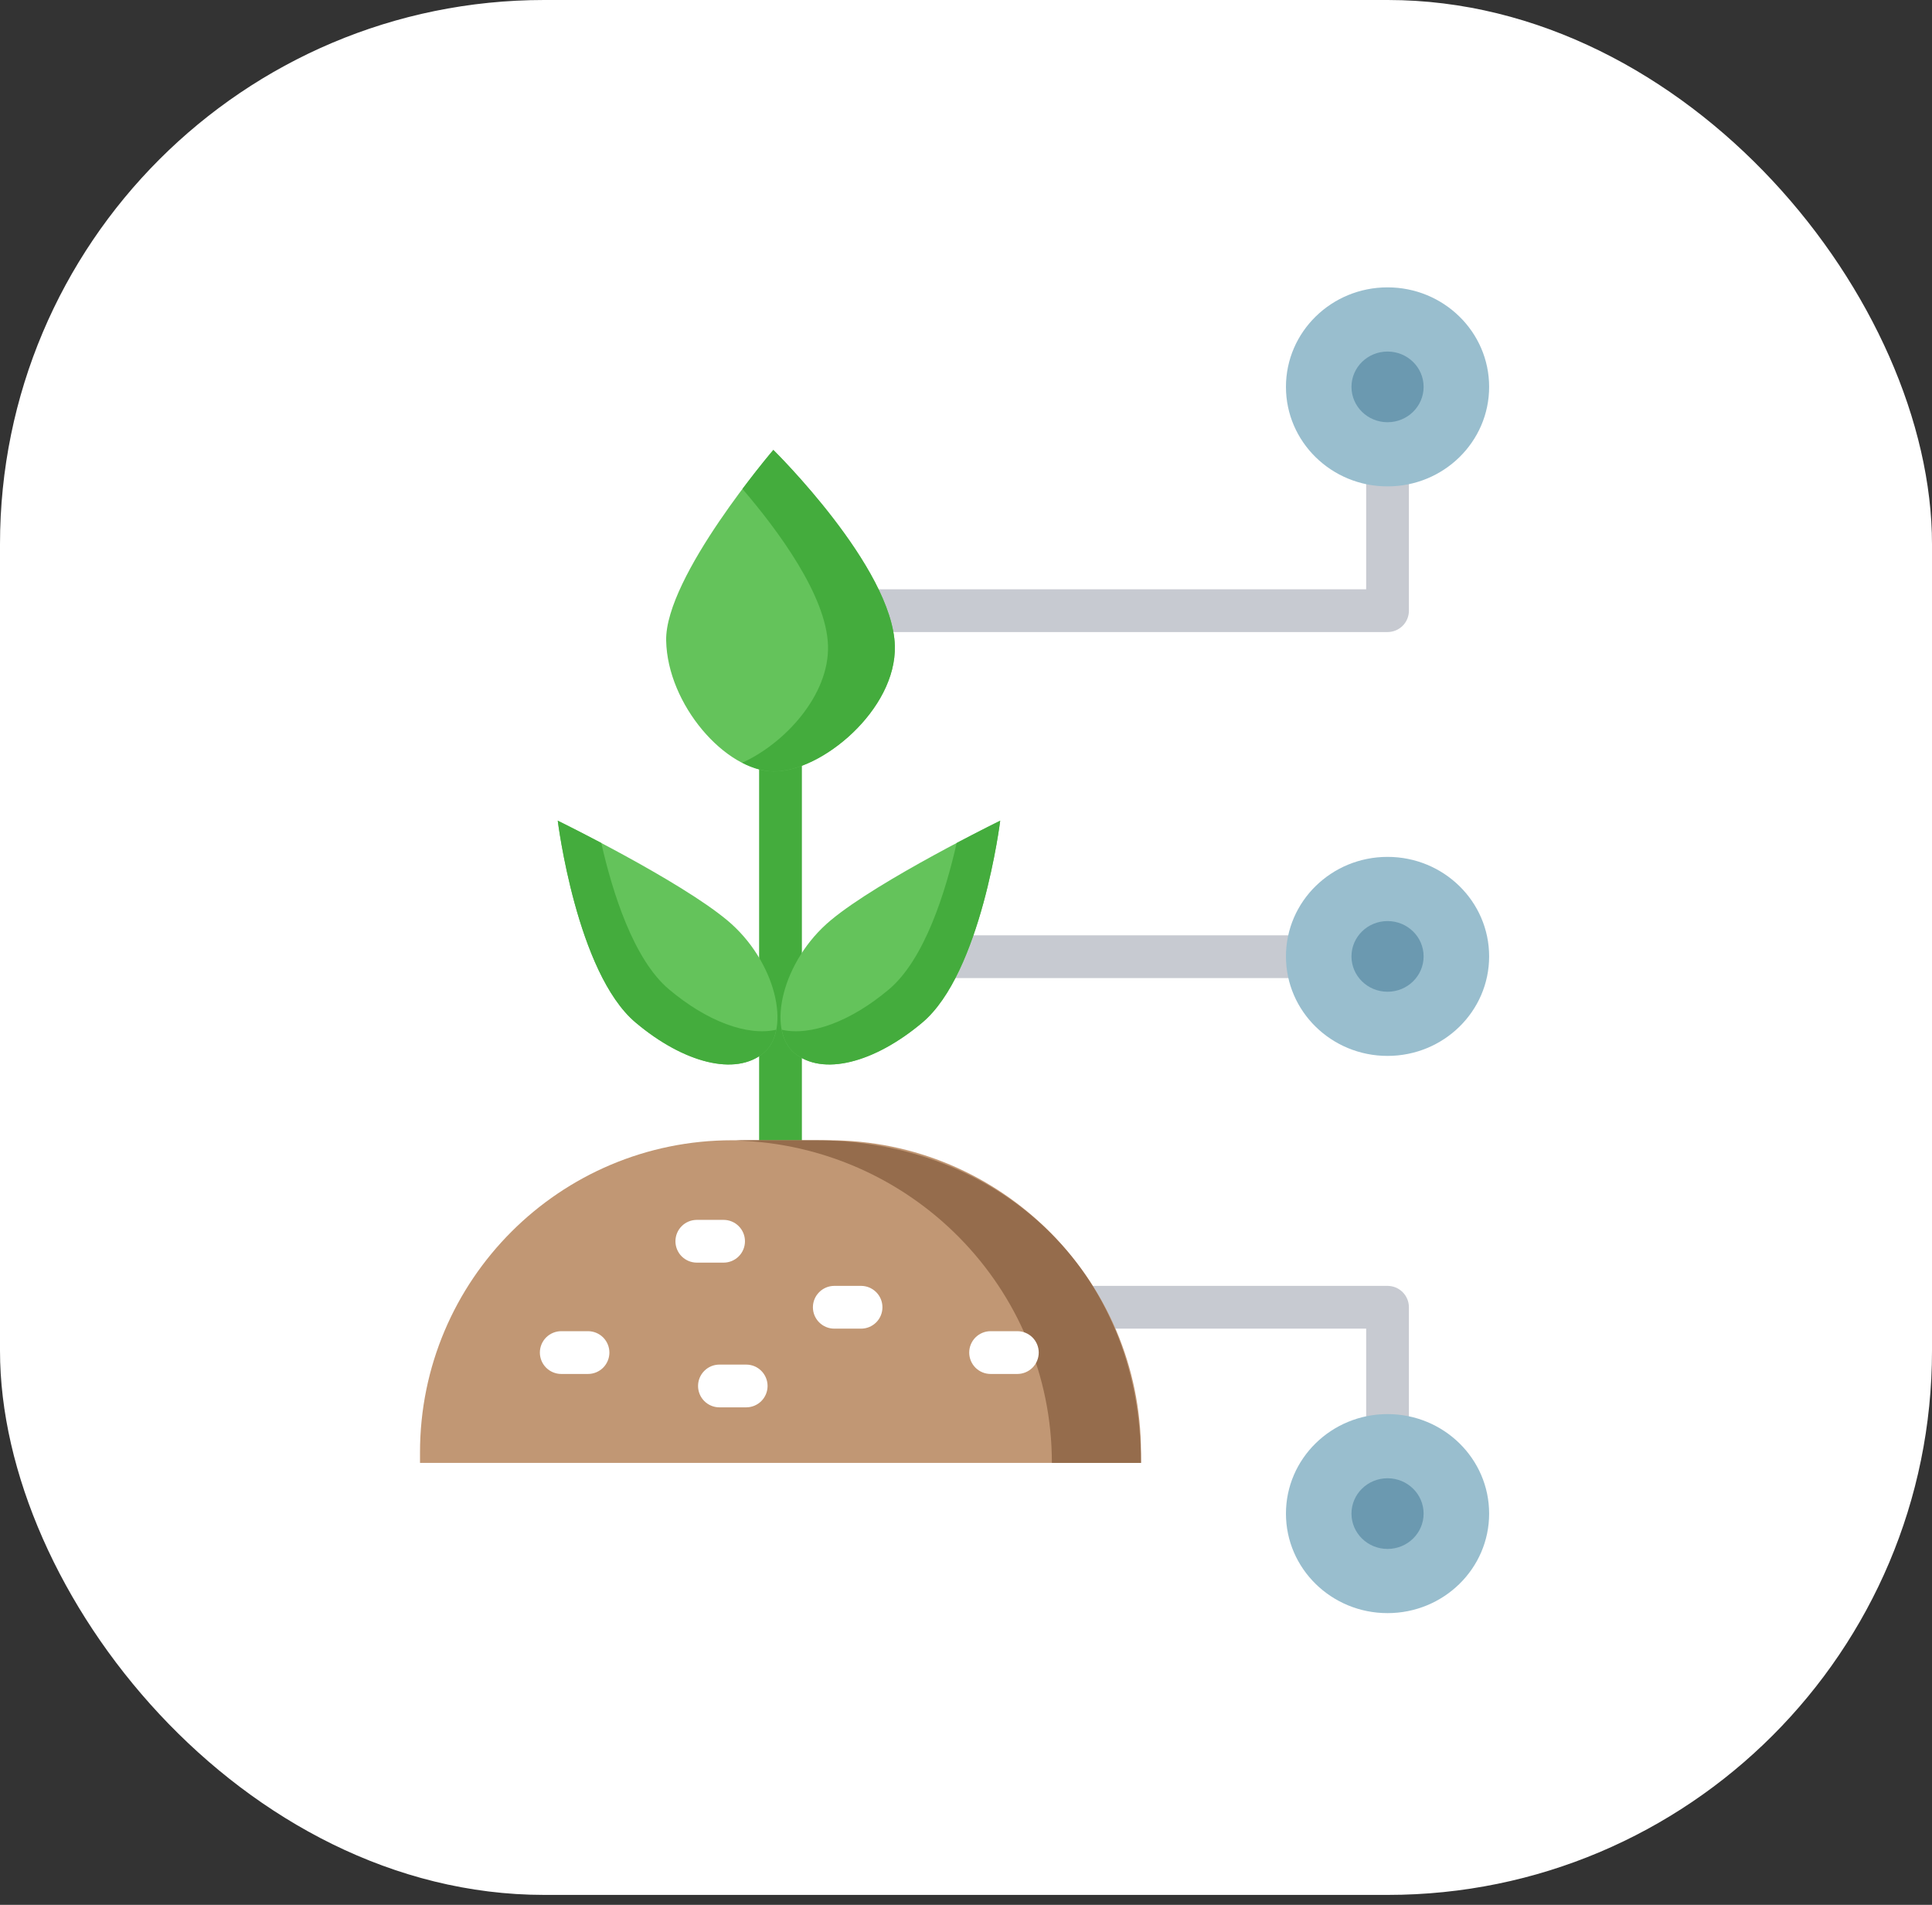 <svg width="71" height="70" viewBox="0 0 71 70" fill="none" xmlns="http://www.w3.org/2000/svg">
<rect x="0" y="0" width="71" height="70" fill="#333333" stroke="none"/>
<rect width="71" height="69.635" rx="20" fill="white"/>
<g clip-path="url(#clip0_588_2504)">
<path d="M50.991 23.227H28.683C28.474 23.227 28.274 23.144 28.127 22.997C27.98 22.85 27.897 22.65 27.897 22.441C27.897 22.233 27.98 22.033 28.127 21.886C28.274 21.738 28.474 21.656 28.683 21.656H50.206V14.166C50.206 13.957 50.288 13.757 50.436 13.61C50.583 13.463 50.783 13.38 50.991 13.38C51.2 13.38 51.4 13.463 51.547 13.61C51.694 13.757 51.777 13.957 51.777 14.166V22.441C51.777 22.65 51.694 22.85 51.547 22.997C51.4 23.144 51.2 23.227 50.991 23.227ZM50.991 35.944H32.72C32.511 35.944 32.312 35.861 32.164 35.714C32.017 35.566 31.934 35.367 31.934 35.158C31.934 34.95 32.017 34.75 32.164 34.602C32.312 34.455 32.511 34.372 32.72 34.372H50.991C51.2 34.372 51.4 34.455 51.547 34.602C51.694 34.75 51.777 34.95 51.777 35.158C51.777 35.367 51.694 35.566 51.547 35.714C51.4 35.861 51.2 35.944 50.991 35.944ZM50.991 56.478C50.783 56.478 50.583 56.395 50.436 56.248C50.288 56.101 50.206 55.901 50.206 55.692V48.826H28.683C28.474 48.826 28.274 48.743 28.127 48.596C27.98 48.449 27.897 48.249 27.897 48.04C27.897 47.832 27.98 47.632 28.127 47.485C28.274 47.337 28.474 47.254 28.683 47.254H50.991C51.2 47.254 51.4 47.337 51.547 47.485C51.694 47.632 51.777 47.832 51.777 48.04V55.693C51.777 55.901 51.694 56.101 51.547 56.248C51.4 56.395 51.2 56.478 50.991 56.478Z" fill="#C7CAD1"/>
<path d="M28.683 44.983C28.474 44.983 28.274 44.9 28.127 44.753C27.98 44.605 27.897 44.406 27.897 44.197V26.815C27.897 26.607 27.98 26.407 28.127 26.259C28.274 26.112 28.474 26.029 28.683 26.029C28.891 26.029 29.091 26.112 29.238 26.259C29.386 26.407 29.469 26.607 29.469 26.815V44.197C29.469 44.406 29.386 44.605 29.238 44.753C29.091 44.9 28.891 44.983 28.683 44.983Z" fill="#44AC3D"/>
<path d="M36.757 30.159C36.757 30.159 32.303 32.34 30.529 33.819C28.755 35.297 28.155 37.832 29.19 38.694C30.224 39.557 32.128 39.064 33.894 37.578C36.064 35.753 36.757 30.159 36.757 30.159Z" fill="#64C35B"/>
<path d="M35.157 30.978C34.752 32.769 33.98 35.255 32.666 36.36C31.274 37.532 29.798 38.082 28.728 37.842C28.796 38.194 28.947 38.492 29.19 38.694C30.225 39.557 32.128 39.064 33.894 37.578C36.064 35.753 36.757 30.159 36.757 30.159C36.757 30.159 36.084 30.489 35.157 30.978Z" fill="#44AC3D"/>
<path d="M20.497 30.159C20.497 30.159 24.951 32.34 26.725 33.819C28.5 35.297 29.099 37.832 28.065 38.694C27.03 39.557 25.126 39.064 23.36 37.578C21.19 35.753 20.497 30.159 20.497 30.159Z" fill="#64C35B"/>
<path d="M22.097 30.978C22.502 32.769 23.274 35.255 24.588 36.36C25.98 37.532 27.456 38.082 28.526 37.842C28.458 38.194 28.308 38.492 28.065 38.694C27.03 39.557 25.126 39.064 23.36 37.578C21.19 35.753 20.497 30.159 20.497 30.159C20.497 30.159 21.171 30.489 22.097 30.978Z" fill="#44AC3D"/>
<path d="M28.42 16.534C28.42 16.534 24.433 21.194 24.481 23.543C24.529 25.892 26.658 28.328 28.42 28.349C30.183 28.371 32.947 26.081 32.884 23.732C32.807 20.846 28.42 16.534 28.42 16.534Z" fill="#64C35B"/>
<path d="M28.42 16.534C28.42 16.534 27.924 17.114 27.285 17.967C28.583 19.479 30.379 21.895 30.429 23.732C30.478 25.548 28.836 27.324 27.275 28.029C27.658 28.226 28.047 28.344 28.421 28.349C30.183 28.371 32.947 26.081 32.885 23.732C32.807 20.846 28.42 16.534 28.42 16.534Z" fill="#44AC3D"/>
<path d="M30.457 41.903H26.908C20.572 41.903 15.435 47.04 15.435 53.377V53.759H41.931V53.377C41.931 47.04 36.794 41.903 30.457 41.903Z" fill="#C19774"/>
<path d="M29.979 41.903H27.386C27.272 41.903 27.159 41.909 27.045 41.912C33.488 42.092 38.656 47.325 38.656 53.759H41.93C41.931 46.576 36.58 41.903 29.979 41.903Z" fill="#956C4C"/>
<path d="M21.609 50.491H20.626C20.418 50.491 20.218 50.408 20.07 50.261C19.923 50.113 19.84 49.913 19.84 49.705C19.84 49.496 19.923 49.297 20.07 49.149C20.218 49.002 20.418 48.919 20.626 48.919H21.609C21.818 48.919 22.017 49.002 22.165 49.149C22.312 49.297 22.395 49.496 22.395 49.705C22.395 49.913 22.312 50.113 22.165 50.261C22.017 50.408 21.818 50.491 21.609 50.491ZM37.387 50.491H36.404C36.196 50.491 35.996 50.408 35.848 50.261C35.701 50.113 35.618 49.913 35.618 49.705C35.618 49.496 35.701 49.297 35.848 49.149C35.996 49.002 36.196 48.919 36.404 48.919H37.387C37.595 48.919 37.795 49.002 37.943 49.149C38.09 49.297 38.173 49.496 38.173 49.705C38.173 49.913 38.09 50.113 37.943 50.261C37.795 50.408 37.595 50.491 37.387 50.491ZM31.643 48.826H30.66C30.452 48.826 30.252 48.743 30.105 48.596C29.957 48.449 29.874 48.249 29.874 48.04C29.874 47.832 29.957 47.632 30.105 47.485C30.252 47.337 30.452 47.254 30.66 47.254H31.643C31.852 47.254 32.052 47.337 32.199 47.485C32.347 47.632 32.429 47.832 32.429 48.04C32.429 48.249 32.347 48.449 32.199 48.596C32.052 48.743 31.852 48.826 31.643 48.826ZM26.592 46.4H25.608C25.4 46.4 25.2 46.317 25.052 46.17C24.905 46.023 24.822 45.823 24.822 45.614C24.822 45.406 24.905 45.206 25.052 45.059C25.2 44.911 25.4 44.829 25.608 44.829H26.592C26.8 44.829 27 44.911 27.147 45.059C27.295 45.206 27.377 45.406 27.377 45.614C27.377 45.823 27.295 46.023 27.147 46.17C27 46.317 26.8 46.4 26.592 46.4ZM27.422 51.718H26.439C26.23 51.718 26.03 51.635 25.883 51.488C25.736 51.341 25.653 51.141 25.653 50.932C25.653 50.724 25.736 50.524 25.883 50.377C26.03 50.229 26.23 50.147 26.439 50.147H27.422C27.631 50.147 27.831 50.229 27.978 50.377C28.125 50.524 28.208 50.724 28.208 50.932C28.208 51.141 28.125 51.341 27.978 51.488C27.831 51.635 27.631 51.718 27.422 51.718Z" fill="white"/>
<path d="M50.991 17.874C53.053 17.874 54.725 16.237 54.725 14.217C54.725 12.197 53.053 10.56 50.991 10.56C48.929 10.56 47.258 12.197 47.258 14.217C47.258 16.237 48.929 17.874 50.991 17.874Z" fill="#99BECE"/>
<path d="M50.991 15.516C51.724 15.516 52.317 14.934 52.317 14.217C52.317 13.5 51.724 12.919 50.991 12.919C50.259 12.919 49.666 13.5 49.666 14.217C49.666 14.934 50.259 15.516 50.991 15.516Z" fill="#6B99B0"/>
<path d="M50.991 38.803C53.053 38.803 54.725 37.166 54.725 35.146C54.725 33.127 53.053 31.489 50.991 31.489C48.929 31.489 47.258 33.127 47.258 35.146C47.258 37.166 48.929 38.803 50.991 38.803Z" fill="#99BECE"/>
<path d="M50.991 36.445C51.724 36.445 52.317 35.864 52.317 35.146C52.317 34.429 51.724 33.848 50.991 33.848C50.259 33.848 49.666 34.429 49.666 35.146C49.666 35.864 50.259 36.445 50.991 36.445Z" fill="#6B99B0"/>
<path d="M50.991 59.28C53.053 59.28 54.725 57.643 54.725 55.623C54.725 53.603 53.053 51.966 50.991 51.966C48.929 51.966 47.258 53.603 47.258 55.623C47.258 57.643 48.929 59.28 50.991 59.28Z" fill="#99BECE"/>
<path d="M50.991 56.921C51.724 56.921 52.317 56.34 52.317 55.623C52.317 54.906 51.724 54.324 50.991 54.324C50.259 54.324 49.666 54.906 49.666 55.623C49.666 56.34 50.259 56.921 50.991 56.921Z" fill="#6B99B0"/>
</g>
<defs>
<clipPath id="clip0_588_2504">
<rect width="48.72" height="48.72" fill="white" transform="translate(10.72 10.56)"/>
</clipPath>
</defs>
</svg>
